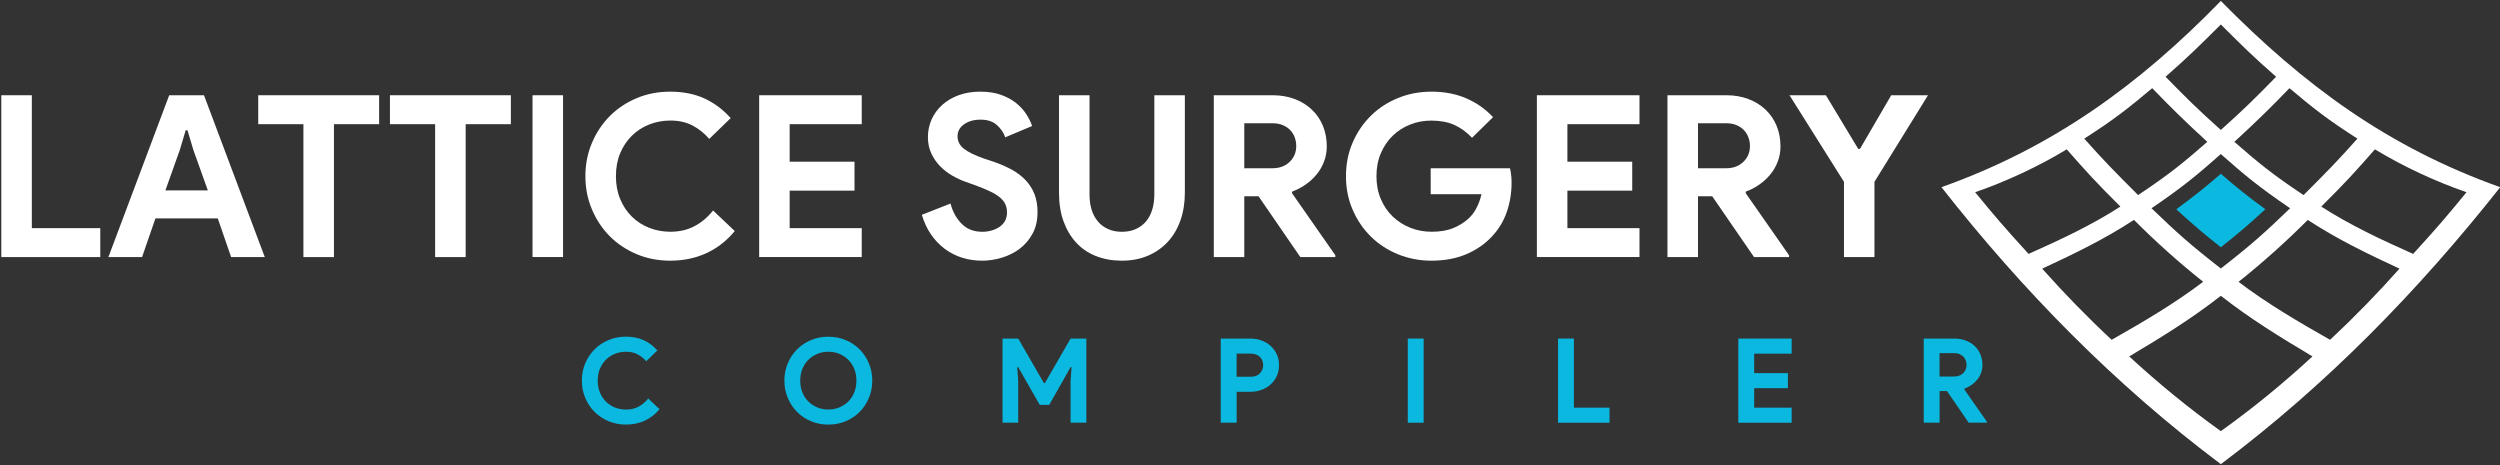 <?xml version="1.0" encoding="UTF-8"?>
<svg xmlns="http://www.w3.org/2000/svg" xmlns:xlink="http://www.w3.org/1999/xlink" width="215px" height="40px" viewBox="0 0 215 40" version="1.1">
<rect x="0" y="0" width="215" height="40" fill="#333333" stroke="none"/>
<g id="surface1">
<path style=" stroke:none;fill-rule:nonzero;fill:rgb(4.314%,72.157%,87.843%);fill-opacity:1;" d="M 56.719 35.191 C 56.359 35.621 55.941 35.949 55.453 36.176 C 54.969 36.402 54.43 36.512 53.828 36.512 C 53.289 36.512 52.789 36.414 52.328 36.219 C 51.867 36.023 51.469 35.758 51.133 35.422 C 50.793 35.086 50.527 34.688 50.332 34.223 C 50.137 33.762 50.039 33.266 50.039 32.734 C 50.039 32.199 50.137 31.703 50.332 31.242 C 50.527 30.781 50.793 30.383 51.133 30.047 C 51.469 29.707 51.867 29.441 52.328 29.246 C 52.789 29.051 53.289 28.953 53.828 28.953 C 54.406 28.953 54.918 29.055 55.359 29.258 C 55.801 29.461 56.191 29.754 56.535 30.137 L 55.574 31.066 C 55.359 30.82 55.113 30.621 54.832 30.473 C 54.555 30.324 54.223 30.25 53.84 30.25 C 53.5 30.25 53.184 30.309 52.887 30.426 C 52.59 30.547 52.332 30.711 52.113 30.926 C 51.895 31.145 51.723 31.406 51.594 31.711 C 51.465 32.016 51.402 32.359 51.402 32.738 C 51.402 33.113 51.465 33.457 51.594 33.762 C 51.723 34.07 51.895 34.328 52.113 34.543 C 52.332 34.762 52.59 34.926 52.887 35.047 C 53.184 35.164 53.5 35.223 53.84 35.223 C 54.242 35.223 54.602 35.141 54.914 34.977 C 55.227 34.809 55.504 34.574 55.75 34.273 Z M 56.719 35.191 "/>
<path style=" stroke:none;fill-rule:evenodd;fill:rgb(4.314%,72.157%,87.843%);fill-opacity:1;" d="M 71.238 36.516 C 70.699 36.516 70.199 36.418 69.738 36.223 C 69.273 36.027 68.875 35.758 68.539 35.418 C 68.203 35.078 67.938 34.676 67.746 34.215 C 67.555 33.754 67.457 33.262 67.457 32.734 C 67.457 32.211 67.555 31.715 67.746 31.254 C 67.938 30.793 68.203 30.395 68.539 30.055 C 68.875 29.715 69.273 29.445 69.738 29.25 C 70.199 29.055 70.699 28.957 71.238 28.957 C 71.777 28.957 72.277 29.055 72.738 29.25 C 73.199 29.445 73.598 29.715 73.934 30.055 C 74.273 30.395 74.535 30.793 74.727 31.254 C 74.922 31.715 75.016 32.211 75.016 32.734 C 75.016 33.262 74.922 33.754 74.727 34.215 C 74.535 34.676 74.273 35.078 73.934 35.418 C 73.598 35.758 73.199 36.027 72.738 36.223 C 72.277 36.414 71.777 36.516 71.238 36.516 Z M 71.238 35.219 C 71.574 35.219 71.891 35.16 72.18 35.039 C 72.473 34.918 72.73 34.75 72.949 34.535 C 73.168 34.316 73.34 34.055 73.465 33.75 C 73.59 33.445 73.652 33.105 73.652 32.734 C 73.652 32.363 73.59 32.023 73.465 31.719 C 73.34 31.414 73.168 31.152 72.949 30.938 C 72.73 30.719 72.473 30.551 72.18 30.43 C 71.891 30.309 71.574 30.25 71.238 30.25 C 70.898 30.25 70.586 30.309 70.293 30.43 C 70 30.551 69.742 30.723 69.523 30.938 C 69.305 31.152 69.133 31.414 69.008 31.719 C 68.883 32.023 68.82 32.363 68.82 32.734 C 68.82 33.105 68.883 33.445 69.008 33.75 C 69.133 34.055 69.305 34.316 69.523 34.535 C 69.742 34.75 70 34.918 70.293 35.039 C 70.586 35.16 70.898 35.219 71.238 35.219 Z M 71.238 35.219 "/>
<path style=" stroke:none;fill-rule:nonzero;fill:rgb(4.314%,72.157%,87.843%);fill-opacity:1;" d="M 86.223 29.117 L 87.566 29.117 L 89.777 32.945 L 89.859 32.945 L 92.07 29.117 L 93.426 29.117 L 93.426 36.352 L 92.07 36.352 L 92.07 32.785 L 92.152 31.574 L 92.07 31.574 L 90.234 34.816 L 89.414 34.816 L 87.566 31.574 L 87.484 31.574 L 87.566 32.785 L 87.566 36.352 L 86.219 36.352 L 86.219 29.117 Z M 86.223 29.117 "/>
<path style=" stroke:none;fill-rule:evenodd;fill:rgb(4.314%,72.157%,87.843%);fill-opacity:1;" d="M 104.984 36.352 L 104.984 29.117 L 107.531 29.117 C 107.875 29.117 108.195 29.172 108.496 29.285 C 108.797 29.395 109.059 29.551 109.281 29.754 C 109.504 29.957 109.676 30.195 109.805 30.477 C 109.934 30.754 109.996 31.062 109.996 31.398 C 109.996 31.742 109.934 32.055 109.805 32.336 C 109.676 32.613 109.5 32.855 109.281 33.055 C 109.059 33.258 108.797 33.414 108.496 33.527 C 108.195 33.637 107.875 33.695 107.531 33.695 L 106.352 33.695 L 106.352 36.352 Z M 107.551 32.402 C 107.906 32.402 108.18 32.301 108.359 32.098 C 108.543 31.895 108.633 31.664 108.633 31.402 C 108.633 31.273 108.609 31.148 108.566 31.027 C 108.523 30.906 108.457 30.801 108.363 30.707 C 108.273 30.617 108.16 30.543 108.027 30.492 C 107.891 30.438 107.734 30.41 107.551 30.41 L 106.348 30.41 L 106.348 32.402 Z M 107.551 32.402 "/>
<path style=" stroke:none;fill-rule:nonzero;fill:rgb(4.314%,72.157%,87.843%);fill-opacity:1;" d="M 121.07 29.117 L 122.434 29.117 L 122.434 36.352 L 121.07 36.352 Z M 121.07 29.117 "/>
<path style=" stroke:none;fill-rule:nonzero;fill:rgb(4.314%,72.157%,87.843%);fill-opacity:1;" d="M 133.992 29.117 L 135.355 29.117 L 135.355 35.059 L 138.418 35.059 L 138.418 36.355 L 133.992 36.355 Z M 133.992 29.117 "/>
<path style=" stroke:none;fill-rule:nonzero;fill:rgb(4.314%,72.157%,87.843%);fill-opacity:1;" d="M 150.859 30.41 L 150.859 32.09 L 153.758 32.09 L 153.758 33.383 L 150.859 33.383 L 150.859 35.059 L 154.082 35.059 L 154.082 36.355 L 149.496 36.355 L 149.496 29.117 L 154.082 29.117 L 154.082 30.414 L 150.859 30.414 Z M 150.859 30.41 "/>
<path style=" stroke:none;fill-rule:evenodd;fill:rgb(4.314%,72.157%,87.843%);fill-opacity:1;" d="M 165.438 29.117 L 168.074 29.117 C 168.438 29.117 168.77 29.176 169.066 29.289 C 169.359 29.402 169.613 29.562 169.828 29.766 C 170.039 29.965 170.203 30.207 170.316 30.484 C 170.434 30.766 170.488 31.07 170.488 31.402 C 170.488 31.645 170.449 31.871 170.367 32.082 C 170.289 32.293 170.176 32.488 170.035 32.66 C 169.895 32.832 169.73 32.98 169.539 33.113 C 169.352 33.246 169.152 33.348 168.945 33.422 L 168.934 33.492 L 170.875 36.273 L 170.875 36.352 L 169.309 36.352 L 167.441 33.633 L 166.805 33.633 L 166.805 36.352 L 165.441 36.352 L 165.441 29.117 Z M 168.062 32.379 C 168.375 32.379 168.629 32.285 168.828 32.098 C 169.023 31.91 169.125 31.672 169.125 31.379 C 169.125 31.254 169.102 31.129 169.059 31.008 C 169.016 30.887 168.949 30.777 168.863 30.684 C 168.773 30.59 168.664 30.516 168.535 30.457 C 168.402 30.398 168.254 30.371 168.086 30.371 L 166.801 30.371 L 166.801 32.383 L 168.062 32.383 Z M 168.062 32.379 "/>
<path style=" stroke:none;fill-rule:nonzero;fill:rgb(100%,100%,100%);fill-opacity:1;" d="M 0.113 8.191 L 2.738 8.191 L 2.738 19.621 L 8.625 19.621 L 8.625 22.109 L 0.113 22.109 Z M 0.113 8.191 "/>
<path style=" stroke:none;fill-rule:evenodd;fill:rgb(100%,100%,100%);fill-opacity:1;" d="M 14.551 8.191 L 17.543 8.191 L 22.77 22.105 L 19.875 22.105 L 18.73 18.785 L 13.367 18.785 L 12.219 22.105 L 9.324 22.105 Z M 17.875 16.375 L 16.629 12.895 L 16.125 11.203 L 15.969 11.203 L 15.465 12.895 L 14.223 16.375 Z M 17.875 16.375 "/>
<path style=" stroke:none;fill-rule:nonzero;fill:rgb(100%,100%,100%);fill-opacity:1;" d="M 26.094 22.109 L 26.094 10.68 L 22.207 10.68 L 22.207 8.191 L 32.605 8.191 L 32.605 10.68 L 28.719 10.68 L 28.719 22.109 Z M 26.094 22.109 "/>
<path style=" stroke:none;fill-rule:nonzero;fill:rgb(100%,100%,100%);fill-opacity:1;" d="M 37.422 22.109 L 37.422 10.68 L 33.535 10.68 L 33.535 8.191 L 43.934 8.191 L 43.934 10.68 L 40.047 10.68 L 40.047 22.109 Z M 37.422 22.109 "/>
<path style=" stroke:none;fill-rule:nonzero;fill:rgb(100%,100%,100%);fill-opacity:1;" d="M 45.797 8.191 L 48.422 8.191 L 48.422 22.105 L 45.797 22.105 Z M 45.797 8.191 "/>
<path style=" stroke:none;fill-rule:nonzero;fill:rgb(100%,100%,100%);fill-opacity:1;" d="M 63.188 19.871 C 62.504 20.703 61.695 21.332 60.762 21.766 C 59.828 22.199 58.785 22.418 57.633 22.418 C 56.598 22.418 55.633 22.23 54.746 21.855 C 53.859 21.48 53.09 20.969 52.445 20.32 C 51.797 19.672 51.285 18.902 50.91 18.016 C 50.531 17.129 50.344 16.176 50.344 15.148 C 50.344 14.125 50.531 13.172 50.91 12.285 C 51.285 11.398 51.797 10.629 52.445 9.98 C 53.09 9.332 53.859 8.82 54.746 8.445 C 55.633 8.07 56.598 7.883 57.633 7.883 C 58.746 7.883 59.727 8.078 60.578 8.465 C 61.422 8.855 62.18 9.418 62.84 10.156 L 60.996 11.945 C 60.578 11.465 60.105 11.082 59.566 10.797 C 59.027 10.512 58.391 10.367 57.652 10.367 C 57.004 10.367 56.395 10.484 55.824 10.707 C 55.254 10.938 54.762 11.254 54.34 11.672 C 53.918 12.086 53.582 12.586 53.336 13.176 C 53.09 13.766 52.969 14.422 52.969 15.148 C 52.969 15.875 53.09 16.531 53.336 17.121 C 53.582 17.711 53.918 18.215 54.34 18.629 C 54.758 19.043 55.254 19.363 55.824 19.59 C 56.395 19.816 57.004 19.93 57.652 19.93 C 58.43 19.93 59.117 19.773 59.723 19.453 C 60.324 19.137 60.859 18.688 61.324 18.102 L 63.191 19.871 Z M 63.188 19.871 "/>
<path style=" stroke:none;fill-rule:nonzero;fill:rgb(100%,100%,100%);fill-opacity:1;" d="M 67.91 10.68 L 67.91 13.906 L 73.488 13.906 L 73.488 16.395 L 67.91 16.395 L 67.91 19.621 L 74.109 19.621 L 74.109 22.105 L 65.289 22.105 L 65.289 8.191 L 74.109 8.191 L 74.109 10.68 Z M 67.91 10.68 "/>
<path style=" stroke:none;fill-rule:nonzero;fill:rgb(100%,100%,100%);fill-opacity:1;" d="M 84.469 22.418 C 83.871 22.418 83.301 22.336 82.758 22.168 C 82.215 22 81.715 21.746 81.262 21.41 C 80.809 21.074 80.41 20.66 80.074 20.176 C 79.738 19.688 79.473 19.125 79.277 18.473 L 81.746 17.504 C 81.926 18.203 82.246 18.781 82.699 19.242 C 83.152 19.703 83.746 19.934 84.484 19.934 C 84.758 19.934 85.02 19.898 85.273 19.824 C 85.523 19.754 85.75 19.648 85.953 19.516 C 86.152 19.379 86.312 19.207 86.43 19 C 86.543 18.793 86.602 18.551 86.602 18.277 C 86.602 18.02 86.559 17.785 86.465 17.578 C 86.375 17.371 86.223 17.18 86.012 16.996 C 85.797 16.816 85.516 16.641 85.176 16.473 C 84.832 16.305 84.406 16.129 83.902 15.945 L 83.047 15.637 C 82.672 15.508 82.293 15.332 81.91 15.113 C 81.527 14.891 81.18 14.625 80.871 14.316 C 80.559 14.004 80.305 13.637 80.105 13.219 C 79.902 12.797 79.801 12.32 79.801 11.789 C 79.801 11.246 79.91 10.734 80.121 10.262 C 80.336 9.789 80.641 9.375 81.035 9.02 C 81.43 8.664 81.902 8.387 82.453 8.184 C 83.004 7.984 83.617 7.883 84.293 7.883 C 84.992 7.883 85.598 7.977 86.109 8.164 C 86.621 8.352 87.055 8.59 87.41 8.883 C 87.766 9.176 88.055 9.496 88.277 9.844 C 88.496 10.191 88.656 10.523 88.762 10.836 L 86.449 11.809 C 86.32 11.418 86.082 11.066 85.738 10.758 C 85.395 10.445 84.926 10.289 84.332 10.289 C 83.758 10.289 83.289 10.422 82.91 10.688 C 82.535 10.953 82.348 11.301 82.348 11.73 C 82.348 12.145 82.527 12.496 82.891 12.789 C 83.254 13.078 83.828 13.359 84.621 13.633 L 85.496 13.926 C 86.051 14.117 86.559 14.344 87.02 14.594 C 87.48 14.848 87.875 15.148 88.207 15.5 C 88.535 15.848 88.789 16.246 88.965 16.695 C 89.137 17.141 89.227 17.656 89.227 18.238 C 89.227 18.965 89.078 19.59 88.789 20.117 C 88.496 20.641 88.125 21.07 87.672 21.406 C 87.219 21.746 86.703 21.996 86.137 22.168 C 85.566 22.336 85.008 22.418 84.465 22.418 Z M 84.469 22.418 "/>
<path style=" stroke:none;fill-rule:nonzero;fill:rgb(100%,100%,100%);fill-opacity:1;" d="M 96.477 22.418 C 95.66 22.418 94.918 22.285 94.25 22.02 C 93.582 21.758 93.016 21.371 92.551 20.863 C 92.082 20.359 91.723 19.746 91.461 19.027 C 91.203 18.309 91.074 17.488 91.074 16.57 L 91.074 8.191 L 93.699 8.191 L 93.699 16.727 C 93.699 17.191 93.754 17.621 93.871 18.008 C 93.988 18.398 94.164 18.734 94.398 19.02 C 94.629 19.305 94.922 19.527 95.27 19.688 C 95.621 19.852 96.023 19.934 96.477 19.934 C 96.941 19.934 97.352 19.852 97.699 19.688 C 98.051 19.527 98.344 19.305 98.574 19.02 C 98.809 18.734 98.984 18.398 99.098 18.008 C 99.215 17.621 99.273 17.191 99.273 16.727 L 99.273 8.191 L 101.898 8.191 L 101.898 16.57 C 101.898 17.438 101.77 18.23 101.52 18.949 C 101.266 19.672 100.902 20.285 100.43 20.797 C 99.957 21.309 99.387 21.707 98.719 21.992 C 98.051 22.277 97.305 22.418 96.477 22.418 Z M 96.477 22.418 "/>
<path style=" stroke:none;fill-rule:evenodd;fill:rgb(100%,100%,100%);fill-opacity:1;" d="M 104.387 8.191 L 109.457 8.191 C 110.156 8.191 110.793 8.305 111.363 8.523 C 111.934 8.742 112.422 9.047 112.828 9.438 C 113.238 9.824 113.551 10.289 113.773 10.824 C 113.992 11.363 114.102 11.949 114.102 12.586 C 114.102 13.051 114.023 13.488 113.867 13.898 C 113.711 14.305 113.5 14.676 113.227 15.004 C 112.953 15.336 112.637 15.629 112.273 15.879 C 111.91 16.133 111.531 16.328 111.129 16.473 L 111.109 16.609 L 114.84 21.953 L 114.84 22.109 L 111.828 22.109 L 108.234 16.879 L 107.008 16.879 L 107.008 22.109 L 104.387 22.109 Z M 109.438 14.469 C 110.031 14.469 110.523 14.289 110.902 13.926 C 111.285 13.562 111.477 13.105 111.477 12.547 C 111.477 12.301 111.434 12.062 111.352 11.828 C 111.266 11.594 111.141 11.387 110.973 11.207 C 110.805 11.023 110.594 10.879 110.34 10.77 C 110.09 10.66 109.801 10.602 109.477 10.602 L 107.008 10.602 L 107.008 14.473 L 109.438 14.473 Z M 109.438 14.469 "/>
<path style=" stroke:none;fill-rule:nonzero;fill:rgb(100%,100%,100%);fill-opacity:1;" d="M 123.039 14.469 L 129.859 14.469 C 129.898 14.625 129.93 14.812 129.957 15.035 C 129.984 15.254 129.996 15.473 129.996 15.695 C 129.996 16.59 129.859 17.43 129.586 18.223 C 129.316 19.012 128.887 19.719 128.305 20.34 C 127.684 21 126.938 21.512 126.07 21.875 C 125.203 22.238 124.211 22.418 123.098 22.418 C 122.086 22.418 121.133 22.234 120.242 21.875 C 119.348 21.512 118.57 21.008 117.91 20.359 C 117.246 19.711 116.723 18.945 116.336 18.055 C 115.945 17.168 115.754 16.199 115.754 15.148 C 115.754 14.102 115.945 13.133 116.336 12.242 C 116.723 11.355 117.246 10.59 117.91 9.941 C 118.57 9.293 119.348 8.789 120.242 8.426 C 121.133 8.062 122.086 7.883 123.098 7.883 C 124.223 7.883 125.23 8.074 126.117 8.465 C 127.008 8.852 127.766 9.391 128.402 10.078 L 126.594 11.848 C 126.141 11.367 125.637 11 125.078 10.746 C 124.523 10.496 123.855 10.371 123.078 10.371 C 122.441 10.371 121.84 10.484 121.27 10.711 C 120.699 10.938 120.199 11.258 119.773 11.672 C 119.348 12.086 119.008 12.586 118.754 13.176 C 118.5 13.766 118.375 14.426 118.375 15.148 C 118.375 15.875 118.5 16.535 118.754 17.125 C 119.004 17.715 119.348 18.215 119.785 18.629 C 120.219 19.043 120.719 19.363 121.289 19.59 C 121.859 19.816 122.469 19.93 123.117 19.93 C 123.855 19.93 124.48 19.824 124.992 19.609 C 125.504 19.398 125.941 19.121 126.305 18.785 C 126.562 18.551 126.785 18.258 126.973 17.898 C 127.16 17.543 127.305 17.145 127.41 16.703 L 123.039 16.703 Z M 123.039 14.469 "/>
<path style=" stroke:none;fill-rule:nonzero;fill:rgb(100%,100%,100%);fill-opacity:1;" d="M 134.797 10.68 L 134.797 13.906 L 140.371 13.906 L 140.371 16.395 L 134.797 16.395 L 134.797 19.621 L 140.996 19.621 L 140.996 22.105 L 132.172 22.105 L 132.172 8.191 L 140.996 8.191 L 140.996 10.68 Z M 134.797 10.68 "/>
<path style=" stroke:none;fill-rule:evenodd;fill:rgb(100%,100%,100%);fill-opacity:1;" d="M 143.402 8.191 L 148.477 8.191 C 149.176 8.191 149.809 8.305 150.379 8.523 C 150.949 8.742 151.438 9.047 151.848 9.438 C 152.254 9.824 152.57 10.289 152.789 10.824 C 153.012 11.363 153.121 11.949 153.121 12.586 C 153.121 13.051 153.043 13.488 152.887 13.898 C 152.73 14.305 152.52 14.676 152.246 15.004 C 151.973 15.336 151.656 15.629 151.293 15.879 C 150.93 16.133 150.547 16.328 150.148 16.473 L 150.129 16.609 L 153.859 21.953 L 153.859 22.109 L 150.848 22.109 L 147.25 16.879 L 146.027 16.879 L 146.027 22.109 L 143.402 22.109 Z M 148.457 14.469 C 149.051 14.469 149.539 14.289 149.922 13.926 C 150.305 13.562 150.496 13.105 150.496 12.547 C 150.496 12.301 150.453 12.062 150.367 11.828 C 150.285 11.594 150.156 11.387 149.992 11.207 C 149.82 11.023 149.613 10.879 149.359 10.77 C 149.105 10.66 148.816 10.602 148.496 10.602 L 146.027 10.602 L 146.027 14.473 L 148.457 14.473 Z M 148.457 14.469 "/>
<path style=" stroke:none;fill-rule:nonzero;fill:rgb(100%,100%,100%);fill-opacity:1;" d="M 158.582 15.637 L 153.898 8.191 L 157.027 8.191 L 159.805 12.801 L 159.961 12.801 L 162.645 8.191 L 165.809 8.191 L 161.203 15.637 L 161.203 22.109 L 158.582 22.109 Z M 158.582 15.637 "/>
<path style=" stroke:none;fill-rule:evenodd;fill:rgb(100%,100%,100%);fill-opacity:1;" d="M 215.02 16.098 C 207.98 25.008 200.082 33.102 190.992 39.918 C 181.91 33.109 173.969 25.023 166.965 16.098 C 176.539 12.695 183.953 7.309 190.992 0.082 C 198.121 7.32 205.383 12.672 215.02 16.098 Z M 196.895 7.582 C 195.117 9.414 194.203 10.312 192.156 12.199 C 194.293 14.066 195.449 15.004 198.105 16.777 C 200.137 14.75 201.059 13.809 202.738 11.922 C 200.105 10.234 198.996 9.348 196.891 7.582 Z M 190.992 13.25 C 188.852 15.141 187.691 16.094 185.031 17.91 C 187.16 19.961 188.328 21.02 190.992 23.09 C 193.656 21.02 194.824 19.961 196.949 17.91 C 194.289 16.094 193.129 15.141 190.992 13.25 Z M 186.238 6.602 C 188.027 8.422 188.941 9.344 190.992 11.176 C 193.043 9.344 193.957 8.426 195.746 6.602 C 193.723 4.824 192.812 3.922 190.992 2.105 C 189.168 3.922 188.262 4.824 186.238 6.602 Z M 179.246 11.922 C 180.926 13.809 181.848 14.75 183.879 16.777 C 186.531 15.004 187.691 14.066 189.828 12.199 C 187.781 10.312 186.867 9.414 185.09 7.582 C 182.988 9.348 181.875 10.234 179.246 11.922 Z M 174.457 21.836 C 177.184 20.617 179.836 19.387 182.355 17.766 C 180.309 15.734 179.406 14.746 177.742 12.844 C 175.305 14.316 172.555 15.602 169.863 16.531 C 171.492 18.523 172.398 19.582 174.457 21.836 Z M 181.602 29.223 C 184.324 27.68 186.973 26.125 189.473 24.234 C 187.402 22.59 185.391 20.785 183.52 18.91 C 181 20.562 178.352 21.84 175.629 23.105 C 177.516 25.227 179.523 27.289 181.602 29.223 Z M 198.871 30.652 C 196.148 29.031 193.488 27.398 190.992 25.438 C 188.496 27.398 185.84 29.031 183.113 30.652 C 185.605 32.953 188.234 35.105 190.992 37.078 C 193.754 35.105 196.379 32.953 198.871 30.652 Z M 206.359 23.105 C 203.633 21.844 200.984 20.562 198.469 18.914 C 196.598 20.785 194.586 22.594 192.512 24.238 C 195.012 26.129 197.664 27.68 200.387 29.223 C 202.461 27.289 204.469 25.227 206.355 23.105 Z M 207.531 21.836 C 209.59 19.582 210.496 18.52 212.121 16.531 C 209.43 15.602 206.68 14.316 204.242 12.844 C 202.578 14.746 201.676 15.734 199.629 17.766 C 202.148 19.387 204.801 20.617 207.531 21.836 Z M 207.531 21.836 "/>
<path style=" stroke:none;fill-rule:nonzero;fill:rgb(4.314%,72.157%,87.843%);fill-opacity:1;" d="M 194.82 17.996 C 193.395 19.301 192.637 19.961 190.992 21.266 C 189.348 19.961 188.586 19.301 187.16 17.996 C 188.805 16.789 189.562 16.176 190.992 14.945 C 192.418 16.176 193.176 16.789 194.82 17.996 Z M 194.82 17.996 "/>
</g>
</svg>
